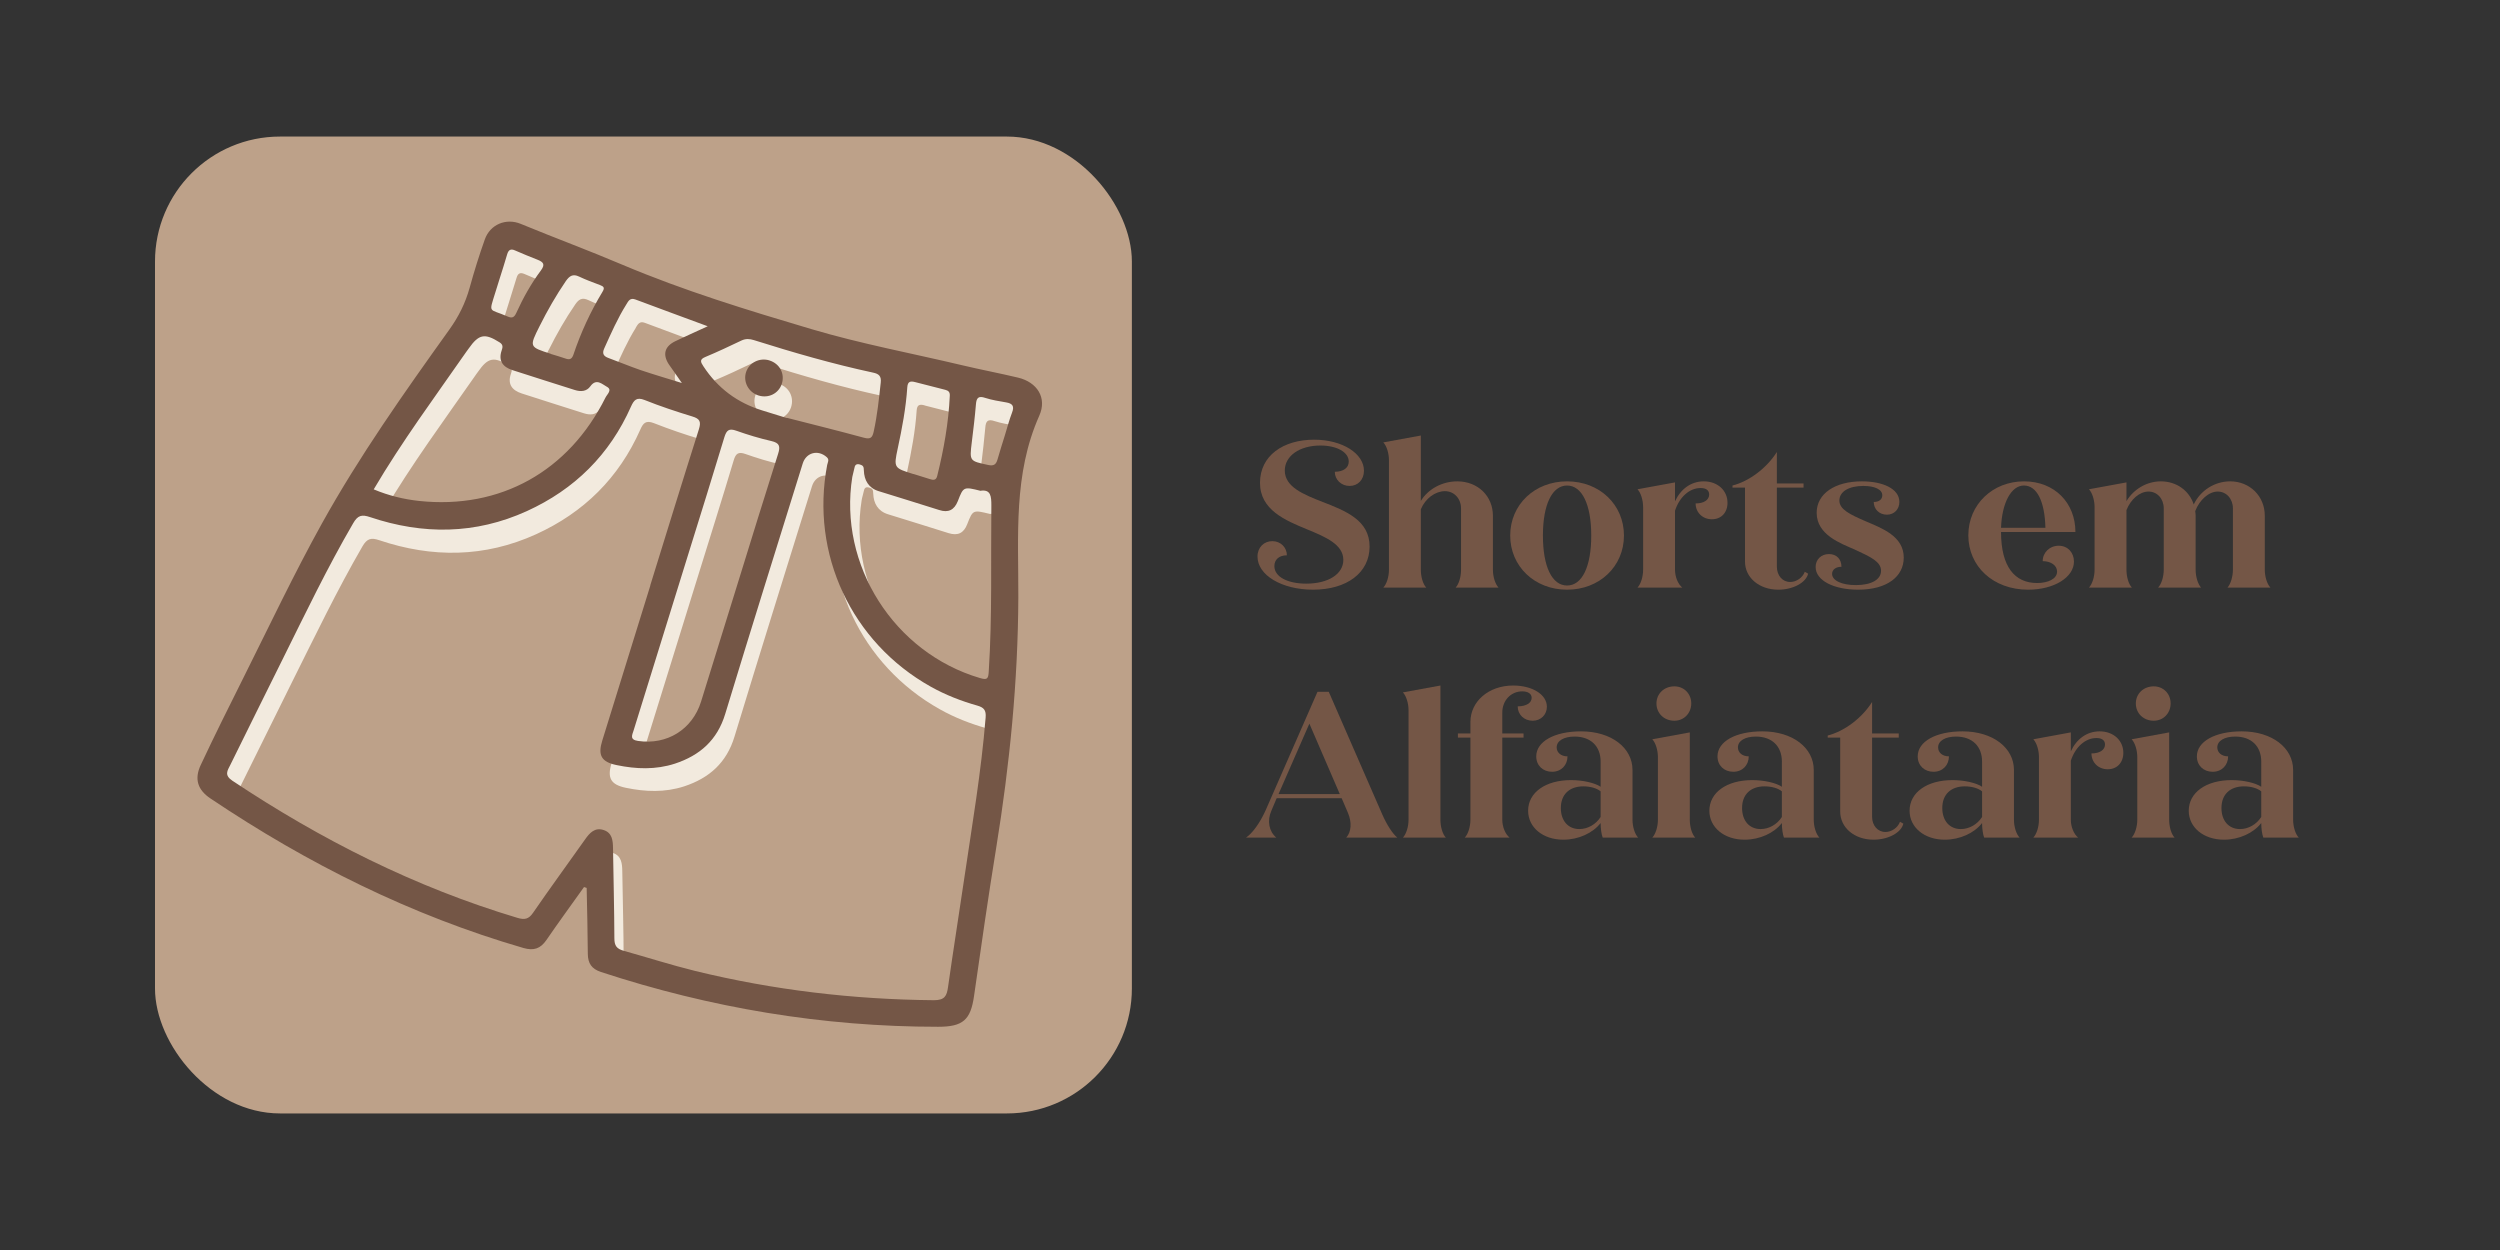 <?xml version="1.0" encoding="UTF-8"?>
<svg id="Camada_1" data-name="Camada 1" xmlns="http://www.w3.org/2000/svg" viewBox="0 0 240 120">
  <rect x="0" y="0" width="240" height="120" fill="#333333" stroke="none"/>
  <defs>
    <style>
      .cls-1 {
        fill: #bda189;
      }

      .cls-1, .cls-2, .cls-3 {
        stroke-width: 0px;
      }

      .cls-2 {
        fill: #f2eade;
      }

      .cls-3 {
        fill: #745646;
      }
    </style>
  </defs>
  <rect class="cls-1" x="14.88" y="13.11" width="93.78" height="93.78" rx="12" ry="12"/>
  <g>
    <path class="cls-3" d="m120.72,53.43c0-.88.62-1.48,1.42-1.48s1.4.6,1.4,1.36c-.74,0-1.2.4-1.2,1.04,0,1.02,1.26,1.68,3.06,1.68,2.12,0,3.56-.92,3.56-2.28,0-1.46-1.64-2.18-3.5-2.94-2.08-.86-4.5-1.86-4.5-4.46s2.22-4.14,5.2-4.14c2.72,0,4.78,1.34,4.78,2.98,0,.86-.58,1.46-1.38,1.46s-1.42-.6-1.42-1.36c.8,0,1.34-.36,1.34-.98,0-.9-1.14-1.54-2.72-1.54-2,0-3.42,1-3.42,2.4,0,1.58,1.8,2.3,3.64,3.02,2.22.86,4.5,1.76,4.5,4.28s-2.2,4.14-5.42,4.14c-3.02,0-5.34-1.4-5.34-3.18Z"/>
    <path class="cls-3" d="m133.34,54.69v-10.5c0-.68-.22-1.38-.54-1.72l3.6-.66v6.28c.68-1.12,2.02-1.88,3.5-1.88,1.98,0,3.42,1.42,3.42,3.3v5.18c0,.68.22,1.38.54,1.72h-4.12c.32-.34.52-1.04.52-1.72v-5.88c0-.94-.66-1.66-1.56-1.66-.94.02-1.86.7-2.3,1.74v5.8c0,.68.2,1.38.52,1.72h-4.12c.32-.34.54-1.04.54-1.72Z"/>
    <path class="cls-3" d="m144.98,51.41c0-2.96,2.34-5.2,5.46-5.2s5.46,2.24,5.46,5.2-2.34,5.2-5.46,5.2-5.46-2.24-5.46-5.2Zm7.78,0c0-3-.9-4.8-2.32-4.8s-2.32,1.8-2.32,4.8.88,4.8,2.32,4.8,2.32-1.8,2.32-4.8Z"/>
    <path class="cls-3" d="m157.74,54.69v-6c0-.68-.22-1.38-.54-1.72l3.6-.66v1.82c.54-1.18,1.54-1.92,2.76-1.92,1.34,0,2.28.88,2.28,2.06,0,.94-.6,1.58-1.5,1.58s-1.56-.66-1.56-1.52c.8,0,1.3-.34,1.3-.86,0-.4-.3-.62-.82-.62-1.08,0-2.04.88-2.46,2.18v5.66c0,.68.28,1.38.7,1.72h-4.3c.32-.34.54-1.04.54-1.72Z"/>
    <path class="cls-3" d="m167.52,53.91v-7.1h-1.2v-.2c1.58-.4,3.28-1.66,4.26-3.22v3.02h2.56v.4h-2.56v7.6c0,.84.54,1.46,1.28,1.46.6,0,1.2-.42,1.4-.98l.32.18c-.2.88-1.48,1.54-2.86,1.54-1.84,0-3.2-1.16-3.2-2.7Z"/>
    <path class="cls-3" d="m174.3,54.43c0-.72.54-1.24,1.28-1.24s1.2.5,1.2,1.22c-.54,0-.9.28-.9.68,0,.64.92,1.08,2.28,1.08,1.48,0,2.42-.52,2.42-1.38s-.98-1.32-2.54-2.04c-1.32-.58-3.64-1.4-3.64-3.52,0-1.84,1.76-3.02,4.34-3.02,2,0,3.6.7,3.6,1.98,0,.68-.48,1.22-1.2,1.22s-1.26-.52-1.26-1.22c.52,0,.82-.26.82-.64,0-.56-.72-.9-1.82-.9-1.38,0-2.3.54-2.3,1.4s1.02,1.34,2.54,2c1.54.66,3.64,1.42,3.64,3.48,0,1.82-1.6,3.08-4.38,3.08-2.3,0-4.08-.86-4.08-2.18Z"/>
    <path class="cls-3" d="m188.96,51.39c0-2.98,2.36-5.18,5.34-5.18s4.94,2.1,4.94,4.86h-7.14c0,3.32,1.3,4.9,3.46,4.9,1.06,0,1.92-.4,1.92-1.1,0-.58-.58-1-1.38-1,0-.82.66-1.48,1.54-1.48s1.46.68,1.46,1.52c0,1.52-1.92,2.7-4.4,2.7-3.36,0-5.74-2.24-5.74-5.22Zm3.14-.72h4.26c-.06-2.54-.82-4.06-2.06-4.06s-2.12,1.7-2.2,4.06Z"/>
    <path class="cls-3" d="m201.08,54.69v-6c0-.68-.22-1.38-.54-1.72l3.6-.66v1.8c.68-1.14,1.94-1.9,3.3-1.9,1.5,0,2.72.88,3.16,2.22.62-1.32,1.98-2.22,3.5-2.22,1.86,0,3.32,1.4,3.32,3.3v5.18c0,.68.22,1.38.54,1.72h-4.12c.3-.34.52-1.04.52-1.72v-5.88c0-.92-.62-1.62-1.46-1.62s-1.74.78-2.16,1.88c.02.14.04.3.04.44v5.18c0,.68.22,1.38.52,1.72h-4.12c.32-.34.54-1.04.54-1.72v-5.88c0-.92-.62-1.62-1.46-1.62s-1.7.72-2.12,1.78v5.72c0,.68.2,1.38.52,1.72h-4.12c.32-.34.54-1.04.54-1.72Z"/>
    <path class="cls-3" d="m121.5,77.79l4.98-11.38h1.08l5.14,11.78c.42.96.98,1.84,1.44,2.22h-4.9c.48-.52.56-1.46.16-2.38l-.6-1.4h-6.24l-.5,1.18c-.44.98-.24,2,.46,2.6h-2.9c.62-.42,1.34-1.42,1.88-2.62Zm7.12-1.56l-2.92-6.76-2.96,6.76h5.88Z"/>
    <path class="cls-3" d="m135.22,78.69v-10.5c0-.68-.22-1.38-.54-1.72l3.6-.66v12.88c0,.68.2,1.38.52,1.72h-4.12c.32-.34.54-1.04.54-1.72Z"/>
    <path class="cls-3" d="m141.16,78.69v-7.88h-1.2v-.4h1.2v-1.1c0-1.98,1.76-3.5,4.1-3.5,1.84,0,3.24.86,3.24,2.04,0,.76-.58,1.34-1.36,1.34-.82,0-1.44-.58-1.44-1.38.8,0,1.34-.32,1.34-.82,0-.38-.34-.62-.9-.62-1.1,0-1.92.88-1.92,2.04v2h2.04v.4h-2.04v7.88c0,.68.28,1.38.7,1.72h-4.3c.32-.34.54-1.04.54-1.72Z"/>
    <path class="cls-3" d="m146.7,77.83c0-1.76,1.68-2.94,4.12-2.94,1.12,0,2.28.26,2.84.64v-2.42c0-1.46-.94-2.4-2.5-2.4-1.02,0-1.72.4-1.72,1.04,0,.5.42.86,1.04.86,0,.84-.6,1.48-1.48,1.48s-1.52-.6-1.52-1.48c0-1.42,1.74-2.4,4.3-2.4,2.94,0,4.94,1.6,4.94,3.7v4.78c0,.68.22,1.38.54,1.72h-3.4c-.12-.3-.2-.88-.2-1.4-.74.96-2.12,1.6-3.58,1.6-1.96,0-3.38-1.18-3.38-2.78Zm4.92,1.76c.8,0,1.58-.44,2.04-1.16v-2.46c-.36-.3-.98-.48-1.66-.48-1.34,0-2.16.78-2.16,2.08,0,1.2.68,2.02,1.78,2.02Z"/>
    <path class="cls-3" d="m159.16,78.69v-6c0-.68-.22-1.38-.54-1.72l3.6-.66v8.38c0,.68.2,1.38.52,1.72h-4.12c.32-.34.54-1.04.54-1.72Zm-.14-11.16c0-.94.74-1.64,1.72-1.64.92,0,1.62.7,1.62,1.64s-.7,1.66-1.62,1.66c-.98,0-1.72-.7-1.72-1.66Z"/>
    <path class="cls-3" d="m164.1,77.83c0-1.76,1.68-2.94,4.12-2.94,1.12,0,2.28.26,2.84.64v-2.42c0-1.46-.94-2.4-2.5-2.4-1.02,0-1.72.4-1.72,1.04,0,.5.42.86,1.04.86,0,.84-.6,1.48-1.48,1.48s-1.52-.6-1.52-1.48c0-1.42,1.74-2.4,4.3-2.4,2.94,0,4.94,1.6,4.94,3.7v4.78c0,.68.22,1.38.54,1.72h-3.4c-.12-.3-.2-.88-.2-1.4-.74.96-2.12,1.6-3.58,1.6-1.96,0-3.38-1.18-3.38-2.78Zm4.92,1.76c.8,0,1.58-.44,2.04-1.16v-2.46c-.36-.3-.98-.48-1.66-.48-1.34,0-2.16.78-2.16,2.08,0,1.2.68,2.02,1.78,2.02Z"/>
    <path class="cls-3" d="m176.66,77.91v-7.1h-1.2v-.2c1.58-.4,3.28-1.66,4.26-3.22v3.02h2.56v.4h-2.56v7.6c0,.84.54,1.46,1.28,1.46.6,0,1.2-.42,1.4-.98l.32.18c-.2.88-1.48,1.54-2.86,1.54-1.84,0-3.2-1.16-3.2-2.7Z"/>
    <path class="cls-3" d="m183.32,77.83c0-1.76,1.68-2.94,4.12-2.94,1.12,0,2.28.26,2.84.64v-2.42c0-1.46-.94-2.4-2.5-2.4-1.02,0-1.72.4-1.72,1.04,0,.5.42.86,1.04.86,0,.84-.6,1.48-1.48,1.48s-1.52-.6-1.52-1.48c0-1.42,1.74-2.4,4.3-2.4,2.94,0,4.94,1.6,4.94,3.7v4.78c0,.68.22,1.38.54,1.72h-3.4c-.12-.3-.2-.88-.2-1.4-.74.96-2.12,1.6-3.58,1.6-1.96,0-3.38-1.18-3.38-2.78Zm4.92,1.76c.8,0,1.58-.44,2.04-1.16v-2.46c-.36-.3-.98-.48-1.66-.48-1.34,0-2.16.78-2.16,2.08,0,1.2.68,2.02,1.78,2.02Z"/>
    <path class="cls-3" d="m195.74,78.69v-6c0-.68-.22-1.38-.54-1.72l3.6-.66v1.82c.54-1.18,1.54-1.92,2.76-1.92,1.34,0,2.28.88,2.28,2.06,0,.94-.6,1.58-1.5,1.58s-1.56-.66-1.56-1.52c.8,0,1.3-.34,1.3-.86,0-.4-.3-.62-.82-.62-1.08,0-2.04.88-2.46,2.18v5.66c0,.68.28,1.38.7,1.72h-4.3c.32-.34.54-1.04.54-1.72Z"/>
    <path class="cls-3" d="m205.18,78.69v-6c0-.68-.22-1.38-.54-1.72l3.6-.66v8.38c0,.68.2,1.38.52,1.72h-4.12c.32-.34.54-1.04.54-1.72Zm-.14-11.16c0-.94.74-1.64,1.72-1.64.92,0,1.62.7,1.62,1.64s-.7,1.66-1.62,1.66c-.98,0-1.72-.7-1.72-1.66Z"/>
    <path class="cls-3" d="m210.12,77.83c0-1.76,1.68-2.94,4.12-2.94,1.12,0,2.28.26,2.84.64v-2.42c0-1.46-.94-2.4-2.5-2.4-1.02,0-1.72.4-1.72,1.04,0,.5.42.86,1.04.86,0,.84-.6,1.48-1.48,1.48s-1.52-.6-1.52-1.48c0-1.42,1.74-2.4,4.3-2.4,2.94,0,4.94,1.6,4.94,3.7v4.78c0,.68.22,1.38.54,1.72h-3.4c-.12-.3-.2-.88-.2-1.4-.74.96-2.12,1.6-3.58,1.6-1.96,0-3.38-1.18-3.38-2.78Zm4.92,1.76c.8,0,1.58-.44,2.04-1.16v-2.46c-.36-.3-.98-.48-1.66-.48-1.34,0-2.16.78-2.16,2.08,0,1.2.68,2.02,1.78,2.02Z"/>
  </g>
  <g>
    <path class="cls-2" d="m94.66,81.99c-.08-.78-.13-1.56-.17-2.35-.3,2.09-.63,4.18-.94,6.27.4-1.3.78-2.61,1.11-3.92Z"/>
    <path class="cls-2" d="m58.34,91.61c.32.45.92.68,1.54.82,0-.05-.01-.09-.01-.15,0-2.88-.09-5.75-.13-8.63-.01-.76-.08-1.5-.91-1.77-.83-.27-1.33.28-1.77.9-.22.32-.45.63-.67.94.14.18.27.39.36.64.48,1.31.7,2.7.92,4.07.15.9.31,2.65.68,3.17Z"/>
    <path class="cls-2" d="m22.03,75.21c.3.18.61.37.91.55.02-.04.04-.07.06-.11,1.67-3.38,3.34-6.76,5.02-10.14,2.19-4.38,4.31-8.8,6.77-13.05.45-.78.85-.86,1.62-.6,5.08,1.71,10.12,1.67,15.05-.57,4.59-2.09,7.96-5.42,10.01-10.05.27-.62.53-.92,1.3-.62,1.5.59,3.03,1.11,4.58,1.58.74.22.86.51.63,1.24-1.58,4.98-3.11,9.97-4.66,14.96-1.54,4.96-3.08,9.91-4.61,14.87-.44,1.43-.07,2.06,1.38,2.36,1.87.39,3.74.46,5.59-.14,2.4-.79,4.07-2.26,4.83-4.77,2.44-8.02,4.95-16.03,7.44-24.04.33-1.06,1.46-1.36,2.3-.62.28.25.09.5.05.75-1.63,8.54,2.32,17.03,9.94,21.29,1.41.79,2.92,1.38,4.48,1.82.03,0,.05.02.07.03.02-.19.03-.38.05-.57.08-.68.18-1.35.28-2.03-.05-.01-.1-.02-.15-.04-8.24-2.44-13.6-10.85-12.25-19.3.04-.27.14-.53.19-.8.06-.32.16-.51.54-.4.32.09.37.22.38.57.03.94.45,1.69,1.42,1.99,1.94.61,3.88,1.19,5.81,1.81.89.28,1.46,0,1.79-.85.55-1.4.55-1.39,2.19-.99.58-.08.83.13.94.5.01-.04.02-.08.03-.13.57-2.2,1.43-4.3,1.99-6.51.38-1.52.76-3.05,1.24-4.55-.2-.08-.4-.15-.63-.21-1.77-.42-3.56-.76-5.33-1.18-4.84-1.15-9.74-2.05-14.52-3.48-6.12-1.83-12.23-3.68-18.14-6.18-3.22-1.36-6.51-2.58-9.75-3.92-1.41-.58-2.93.06-3.45,1.5-.54,1.52-1.02,3.07-1.45,4.62-.41,1.47-1.06,2.79-1.96,4.04-4.33,6.05-8.62,12.11-12.24,18.63-2.66,4.8-5.01,9.76-7.46,14.66-1.32,2.63-2.63,5.27-3.89,7.93.54-.18,1.11-.18,1.6.11Zm73.46-34.78c.64.21,1.33.31,2,.43.6.1.81.35.57.97-.27.7-.46,1.43-.68,2.15-.24.78-.51,1.56-.72,2.36-.13.48-.34.64-.88.53-1.81-.38-1.81-.36-1.59-2.17.15-1.22.29-2.44.4-3.66.05-.63.25-.83.9-.61Zm-6.74-1.51c.96.25,1.93.5,2.89.74.3.08.46.21.44.57-.12,2.62-.58,5.17-1.21,7.71-.11.44-.39.39-.71.29-.52-.17-1.05-.33-1.57-.49-1.87-.58-1.91-.59-1.51-2.45.42-1.95.79-3.9.92-5.89.04-.57.32-.6.75-.49Zm-20.56,30.68c-.83,2.68-3.27,4.17-6.05,3.77-.82-.12-.56-.57-.42-1.02,1.76-5.67,3.52-11.35,5.28-17.02,1.15-3.71,2.32-7.41,3.43-11.12.2-.68.45-.87,1.15-.62,1.1.39,2.22.73,3.36.99.78.18.88.5.65,1.22-1.29,4.06-2.54,8.13-3.8,12.19-1.2,3.87-2.4,7.74-3.6,11.61Zm.42-33.09c1.17-.49,2.33-1.03,3.47-1.58.41-.19.77-.17,1.19-.04,3.77,1.19,7.57,2.29,11.44,3.12.57.12.81.34.74.96-.18,1.57-.34,3.13-.67,4.68-.13.59-.29.8-.95.61-2.45-.68-4.92-1.28-7.39-1.91,0,0,0,.01,0,.02-.79-.24-1.57-.49-2.36-.73q-3.59-1.09-5.64-4.23c-.27-.41-.4-.65.18-.9Zm-7.58-5.05c.2-.32.36-.66.87-.47,2.23.84,4.48,1.66,6.94,2.57-1.19.55-2.16.97-3.12,1.44-1,.48-1.2,1.25-.61,2.18.18.29.39.56.59.84.19.28.39.56.68.98-1.41-.44-2.69-.81-3.96-1.24-1.04-.35-2.05-.78-3.08-1.16-.48-.18-.64-.43-.41-.93.65-1.44,1.28-2.88,2.12-4.22Zm-8.34,2.11c.75-1.5,1.58-2.96,2.53-4.34.34-.5.66-.7,1.26-.42.65.31,1.33.56,2,.81.35.13.49.24.25.65-1.15,1.91-2.09,3.94-2.8,6.06-.15.45-.39.48-.78.34-.45-.16-.92-.29-1.38-.43-2.1-.67-2.09-.66-1.09-2.66Zm-2.35-7.27c.72.32,1.45.61,2.18.9.54.21.74.44.31,1.02-.93,1.26-1.71,2.64-2.36,4.07-.2.44-.4.55-.85.35-1.8-.8-1.8-.22-1.16-2.33.13-.43.26-.85.4-1.28,0,0,0,0,0,0,.24-.78.49-1.57.73-2.36.12-.41.33-.55.75-.37Zm-4.69,9.72c.08-.11.16-.22.24-.33.96-1.38,1.54-1.48,2.95-.59.36.23.32.47.21.78-.35,1,.11,1.59,1.03,1.89,1.99.65,3.99,1.27,5.99,1.91.58.18,1.14.16,1.49-.35.58-.81,1.14-.2,1.59.04.54.29.02.71-.13,1.03-3.53,7.09-10.12,10.75-17.9,9.93-1.47-.16-2.91-.49-4.35-1.11,2.74-4.65,5.88-8.89,8.89-13.21Z"/>
    <path class="cls-2" d="m74.75,36.84c1,.31,1.51,1.29,1.19,2.26-.31.92-1.27,1.4-2.22,1.11-.98-.3-1.52-1.33-1.2-2.27.31-.9,1.3-1.39,2.24-1.1Z"/>
  </g>
  <g>
    <path class="cls-3" d="m56.07,85.15c-1.21,1.7-2.44,3.38-3.62,5.1-.57.82-1.2,1.04-2.19.76-10.81-3.14-20.74-8.1-30.06-14.36-1.21-.81-1.57-1.85-.93-3.21,1.34-2.86,2.75-5.68,4.16-8.5,2.45-4.9,4.8-9.86,7.46-14.66,3.62-6.52,7.91-12.58,12.24-18.63.9-1.25,1.55-2.56,1.96-4.04.43-1.56.91-3.1,1.45-4.62.51-1.45,2.04-2.08,3.45-1.5,3.24,1.34,6.53,2.55,9.75,3.92,5.91,2.5,12.01,4.36,18.14,6.18,4.78,1.42,9.68,2.33,14.52,3.48,1.77.42,3.56.76,5.33,1.18,1.84.44,2.81,1.94,2.04,3.66-2.5,5.61-1.99,11.53-2.01,17.41-.03,8.07-.83,16.08-2.12,24.04-.77,4.74-1.45,9.49-2.13,14.24-.33,2.32-1.06,2.97-3.45,2.97-11.08,0-21.85-1.81-32.37-5.26-.9-.3-1.25-.83-1.26-1.74-.01-2.11-.07-4.22-.11-6.33l-.24-.08Zm6.36-28.97c1.55-4.99,3.08-9.98,4.66-14.96.23-.73.11-1.02-.63-1.24-1.54-.47-3.08-.98-4.58-1.58-.76-.3-1.02,0-1.3.62-2.05,4.63-5.42,7.96-10.01,10.05-4.93,2.24-9.97,2.28-15.05.57-.78-.26-1.17-.19-1.62.6-2.47,4.24-4.59,8.66-6.77,13.05-1.68,3.37-3.35,6.76-5.02,10.14-.27.54-.61.98.2,1.52,8.5,5.66,17.53,10.22,27.35,13.16.7.21,1.09.14,1.52-.49,1.63-2.37,3.33-4.69,4.99-7.04.44-.63.94-1.17,1.77-.9.84.27.9,1.01.91,1.77.04,2.88.12,5.75.13,8.63,0,.71.22,1.01.91,1.2,2.28.64,4.54,1.36,6.84,1.93,7.53,1.84,15.17,2.74,22.92,2.81,1.04,0,1.24-.4,1.36-1.26.49-3.46,1.04-6.92,1.55-10.38.76-5.15,1.64-10.29,2.06-15.49.06-.72-.17-.97-.79-1.15-1.56-.44-3.07-1.03-4.48-1.82-7.61-4.26-11.57-12.75-9.94-21.29.05-.25.24-.5-.05-.75-.84-.74-1.97-.44-2.3.62-2.49,8.01-5,16.01-7.44,24.04-.76,2.51-2.43,3.98-4.83,4.77-1.85.6-3.72.53-5.59.14-1.46-.3-1.83-.93-1.38-2.36,1.53-4.96,3.07-9.91,4.61-14.87Zm-26.55-9.2c1.45.61,2.89.95,4.35,1.11,7.79.83,14.37-2.84,17.9-9.93.16-.32.68-.74.13-1.03-.45-.24-1.01-.85-1.59-.04-.36.5-.92.53-1.49.35-2-.64-4-1.26-5.99-1.91-.92-.3-1.37-.89-1.03-1.89.11-.31.15-.56-.21-.78-1.41-.89-1.98-.79-2.95.59-.08.11-.16.22-.24.33-3.01,4.33-6.15,8.56-8.89,13.21Zm58.26.14c-1.64-.41-1.65-.41-2.19.99-.34.85-.91,1.14-1.79.85-1.93-.62-3.87-1.2-5.81-1.81-.97-.3-1.39-1.05-1.42-1.99,0-.35-.07-.48-.38-.57-.38-.1-.49.08-.54.4-.05.27-.14.53-.19.8-1.35,8.45,4.01,16.87,12.25,19.3.71.21.81.08.85-.64.34-5.31.19-10.62.25-15.93,0-.86-.05-1.55-1.02-1.41Zm-23.24,8.63c1.26-4.07,2.51-8.14,3.8-12.19.23-.72.13-1.04-.65-1.22-1.14-.26-2.26-.6-3.36-.99-.7-.25-.94-.06-1.15.62-1.12,3.71-2.28,7.42-3.43,11.12-1.76,5.67-3.52,11.35-5.28,17.02-.14.45-.41.9.42,1.02,2.77.41,5.21-1.09,6.05-3.77,1.2-3.87,2.4-7.74,3.6-11.61Zm4.64-15.62s0-.01,0-.02c2.46.63,4.93,1.24,7.39,1.91.66.18.82-.02.95-.61.34-1.55.5-3.11.67-4.68.07-.62-.17-.84-.74-.96-3.87-.83-7.66-1.93-11.44-3.12-.41-.13-.78-.15-1.19.04-1.15.55-2.3,1.09-3.47,1.58-.58.24-.45.49-.18.9q2.05,3.13,5.64,4.23c.79.24,1.58.49,2.36.73Zm-7.6-8.81c-2.46-.91-4.7-1.73-6.94-2.57-.51-.19-.67.14-.87.47-.84,1.34-1.47,2.78-2.12,4.22-.23.5-.07.76.41.93,1.03.38,2.04.8,3.08,1.16,1.27.43,2.55.8,3.96,1.24-.29-.42-.48-.7-.68-.98-.2-.28-.4-.56-.59-.84-.59-.93-.38-1.69.61-2.18.95-.46,1.93-.89,3.12-1.44Zm19.75,14.18c.53.16,1.05.32,1.57.49.32.1.6.15.71-.29.63-2.53,1.09-5.09,1.21-7.71.02-.36-.14-.49-.44-.57-.97-.24-1.93-.49-2.89-.74-.43-.11-.71-.08-.75.49-.13,1.99-.5,3.94-.92,5.89-.4,1.86-.36,1.87,1.51,2.45Zm-34.81-11.52c.46.14.92.27,1.38.43.38.14.62.11.78-.34.71-2.12,1.64-4.14,2.8-6.06.25-.41.1-.51-.25-.65-.67-.25-1.35-.5-2-.81-.59-.28-.91-.07-1.26.42-.95,1.39-1.78,2.84-2.53,4.34-1,2-1.01,1.99,1.09,2.66Zm43.6,7.77c.22-.72.41-1.45.68-2.15.24-.62.03-.87-.57-.97-.67-.12-1.36-.22-2-.43-.65-.22-.85-.02-.9.61-.1,1.22-.25,2.44-.4,3.66-.22,1.81-.22,1.78,1.59,2.17.53.11.74-.05.88-.53.22-.79.48-1.57.72-2.36Zm-48.52-14.98h0c-.13.43-.27.85-.4,1.28-.65,2.12-.65,1.53,1.16,2.33.45.2.65.09.85-.35.65-1.43,1.42-2.81,2.36-4.07.43-.58.23-.8-.31-1.02-.73-.29-1.46-.58-2.18-.9-.42-.19-.63-.04-.75.37-.23.79-.48,1.57-.73,2.36Z"/>
    <path class="cls-3" d="m73.86,34.6c1,.31,1.51,1.29,1.19,2.26-.31.92-1.27,1.4-2.22,1.11-.98-.3-1.52-1.33-1.2-2.27.31-.9,1.3-1.39,2.24-1.1Z"/>
  </g>
</svg>